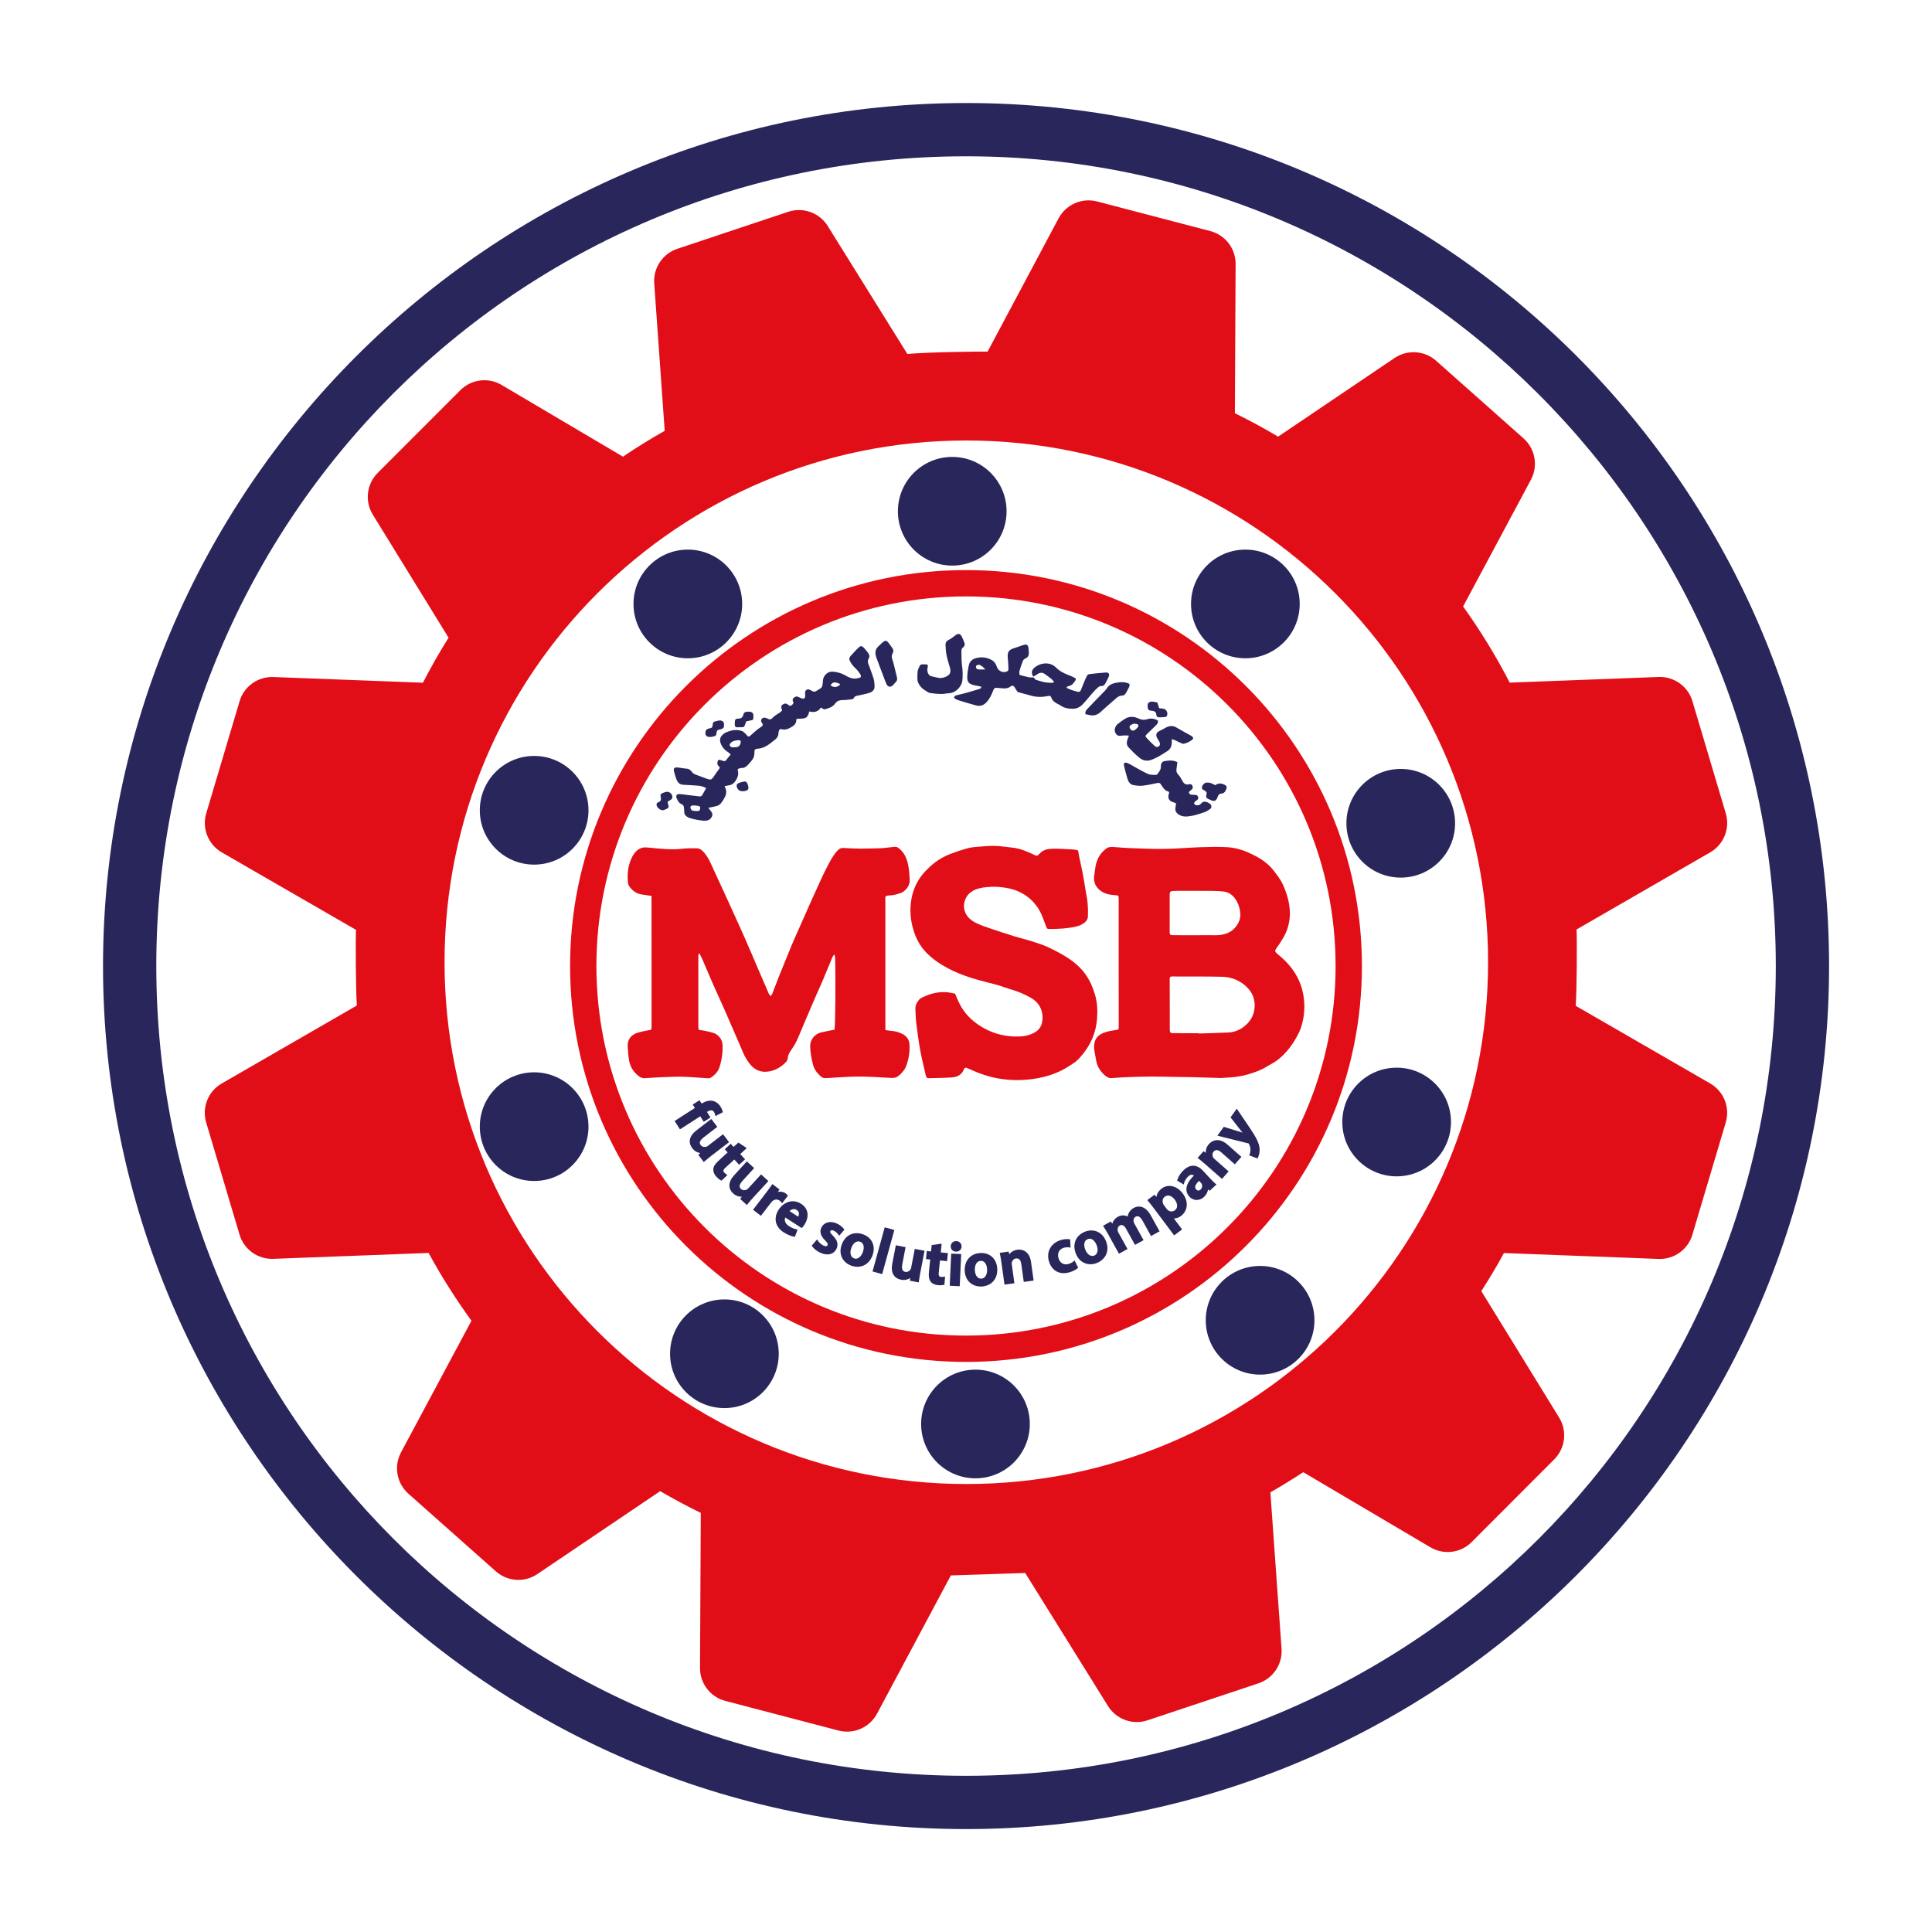 <?xml version="1.0" encoding="utf-8"?>
<!-- Generator: Adobe Illustrator 26.0.1, SVG Export Plug-In . SVG Version: 6.00 Build 0)  -->
<svg version="1.1" id="Layer_1" xmlns="http://www.w3.org/2000/svg" xmlns:xlink="http://www.w3.org/1999/xlink" x="0px" y="0px"
	 viewBox="0 0 400 400" style="enable-background:new 0 0 400 400;" xml:space="preserve">
<style type="text/css">
	.st0{fill:#E20E17;}
	.st1{fill:#29265B;}
	.st2{clip-path:url(#SVGID_00000167366261410203303660000003147111959032561087_);fill:#29265B;}
</style>
<g>
	<g>
		<path class="st0" d="M354.08,224.32l-27.84-16.07c0.21-2.99,0.29-13.56,0.17-15.81l27.67-15.97c2.82-1.62,4.15-4.97,3.22-8.09
			l-6.9-23.2c-0.91-3.07-3.79-5.14-7-5.02l-30.83,1.17c-2.84-5.51-6.07-10.77-9.65-15.77l14.04-26.23c1.53-2.87,0.9-6.41-1.53-8.57
			l-18.1-16.07c-2.4-2.13-5.94-2.36-8.6-0.57l-24.11,16.28c-2.91-1.73-5.9-3.35-8.95-4.85l0.15-30.88c0.02-3.21-2.14-6.02-5.25-6.83
			l-23.42-6.13c-3.15-0.82-6.44,0.62-7.98,3.49L204.47,72.8c-1.46-0.05-12.59,0.1-16.61,0.49L171.38,46.8
			c-1.72-2.76-5.11-3.98-8.19-2.95l-22.96,7.66c-3.04,1.02-5.01,3.96-4.78,7.16l2.17,30.52c-2.95,1.68-5.84,3.45-8.64,5.36
			L103.85,79.7c-2.76-1.63-6.28-1.19-8.54,1.09L78.2,97.91c-2.3,2.3-2.72,5.88-1.01,8.65l15.68,25.47c-1.9,3.02-3.67,6.13-5.31,9.32
			l-30.96-1.18c-3.21-0.12-6.09,1.94-7,5.02l-6.9,23.2c-0.93,3.12,0.41,6.46,3.22,8.09l27.79,16.04c-0.12,2.22-0.04,12.7,0.17,15.66
			l-27.97,16.14c-2.82,1.62-4.15,4.97-3.22,8.09l6.9,23.2c0.91,3.07,3.79,5.14,7,5.02l32.15-1.22c2.65,4.89,5.63,9.56,8.87,14.04
			l-14.58,27.24c-1.54,2.87-0.9,6.41,1.53,8.57l18.1,16.07c2.4,2.13,5.94,2.36,8.59,0.57l25.43-17.17c2.75,1.59,5.54,3.11,8.41,4.5
			l-0.16,32.1c-0.02,3.21,2.14,6.02,5.25,6.83l23.42,6.13c3.14,0.82,6.44-0.62,7.98-3.49l15.28-28.62l15.4-0.51l17.14,27.55
			c1.72,2.76,5.11,3.98,8.19,2.95l22.96-7.66c3.04-1.02,5.01-3.96,4.78-7.16l-2.31-32.37c2.31-1.33,4.58-2.72,6.8-4.18l26.33,15.55
			c2.76,1.63,6.28,1.19,8.54-1.08l17.1-17.13c2.3-2.3,2.72-5.88,1.01-8.65l-16.11-26.18c1.64-2.57,3.23-5.18,4.68-7.88l32.02,1.22
			c3.2,0.12,6.09-1.94,7-5.02l6.9-23.2C358.23,229.29,356.9,225.95,354.08,224.32z M200.07,307.25
			c-59.66,0-108.03-48.36-108.03-108.03c0-59.66,48.37-108.02,108.03-108.02s108.02,48.36,108.02,108.02
			C308.09,258.88,259.73,307.25,200.07,307.25z"/>
		<path class="st0" d="M200,118.03c-45.27,0-81.97,36.7-81.97,81.97s36.7,81.97,81.97,81.97s81.97-36.7,81.97-81.97
			S245.27,118.03,200,118.03z M200,276.52c-42.26,0-76.52-34.26-76.52-76.52s34.26-76.52,76.52-76.52
			c42.26,0,76.52,34.26,76.52,76.52S242.26,276.52,200,276.52z"/>
		<circle class="st1" cx="201.96" cy="294.82" r="11.25"/>
		<circle class="st1" cx="149.98" cy="280.28" r="11.25"/>
		<circle class="st1" cx="110.59" cy="233.26" r="11.25"/>
		<circle class="st1" cx="110.59" cy="167.76" r="11.25"/>
		<circle class="st1" cx="142.41" cy="125.04" r="11.25"/>
		<circle class="st1" cx="197.15" cy="105.85" r="11.25"/>
		<circle class="st1" cx="257.84" cy="125.04" r="11.25"/>
		<circle class="st1" cx="290.01" cy="170.45" r="11.25"/>
		<circle class="st1" cx="289.16" cy="232.3" r="11.25"/>
		<circle class="st1" cx="260.89" cy="273.35" r="11.25"/>
		<g>
			<path class="st0" d="M159.54,206.24c0.15-0.19,0.27-0.29,0.32-0.41c0.5-1.27,0.97-2.55,1.47-3.81c0.81-2.02,1.63-4.04,2.46-6.05
				c0.45-1.09,0.94-2.17,1.42-3.25c0.66-1.49,1.32-2.98,1.98-4.47c0.47-1.06,0.94-2.13,1.43-3.18c0.84-1.84,1.64-3.7,2.57-5.49
				c0.63-1.2,1.23-2.43,2.18-3.45c0.34-0.36,0.68-0.59,1.2-0.57c1.17,0.06,2.34,0.13,3.51,0.14c1.35,0.01,2.69-0.05,4.04-0.08
				c0.29-0.01,0.57-0.02,0.86-0.05c0.74-0.07,1.49-0.15,2.22-0.24c0.33-0.04,0.59,0.06,0.85,0.26c0.89,0.68,1.43,1.56,1.76,2.63
				c0.41,1.35,0.48,2.72,0.53,4.11c0.04,1.13-1,2.24-1.79,2.53c-0.76,0.28-1.54,0.51-2.37,0.53c-0.09,0-0.18,0.01-0.26,0.02
				c-0.57,0.07-0.64,0.14-0.62,0.7c0.01,0.31,0.01,0.62,0.01,0.93c0,8.41,0,16.82,0,25.24c0,0.3,0,0.61,0,0.98
				c0.44,0.06,0.83,0.14,1.21,0.17c0.83,0.06,1.6,0.27,2.34,0.65c0.89,0.46,1.39,1.18,1.44,2.2c0.09,1.65-0.18,3.26-0.83,4.77
				c-0.2,0.46-0.6,0.84-0.92,1.25c-0.12,0.15-0.32,0.24-0.46,0.38c-0.46,0.46-1.02,0.52-1.65,0.49c-2.23-0.12-4.45-0.28-6.68-0.28
				c-2.2,0.01-4.41,0.19-6.61,0.32c-0.46,0.03-0.84-0.01-1.21-0.34c-0.75-0.68-1.35-1.42-1.61-2.42c-0.32-1.2-0.53-2.4-0.59-3.64
				c-0.08-1.6,0.99-2.79,2.34-3.08c0.71-0.16,1.42-0.3,2.13-0.44c0.19-0.04,0.39-0.06,0.56-0.09c0.18-0.58,0.26-10.61,0.13-14.85
				c-0.01-0.21-0.06-0.42-0.08-0.63c-0.05-0.01-0.1-0.03-0.14-0.04c-0.1,0.14-0.24,0.27-0.31,0.43c-0.68,1.62-1.33,3.24-2.02,4.86
				c-0.49,1.15-1.02,2.29-1.52,3.44c-0.8,1.86-1.6,3.72-2.39,5.58c-0.52,1.21-0.99,2.45-1.56,3.63c-0.34,0.71-0.8,1.36-1.23,2.02
				c-0.3,0.45-0.53,0.89-0.56,1.45c-0.01,0.24-0.12,0.53-0.28,0.7c-0.94,1.03-2.11,1.76-3.48,2.02c-1.67,0.33-3.08-0.21-4.13-1.59
				c-0.54-0.7-0.99-1.44-1.34-2.26c-0.54-1.3-1.11-2.59-1.67-3.88c-0.71-1.65-1.42-3.3-2.15-4.95c-0.78-1.77-1.6-3.52-2.38-5.29
				c-0.76-1.73-1.49-3.48-2.24-5.21c-0.18-0.41-0.4-0.81-0.6-1.21c-0.05,0-0.1,0-0.15,0.01c-0.03,0.2-0.09,0.4-0.09,0.6
				c-0.01,4.84-0.01,9.67,0,14.51c0,0.22,0.05,0.43,0.07,0.66c0.47,0.08,0.9,0.14,1.33,0.23c0.54,0.11,1.07,0.23,1.6,0.38
				c1.04,0.28,1.96,1.32,2.01,2.43c0.08,1.65-0.14,3.26-0.67,4.82c-0.3,0.9-0.97,1.51-1.71,2.04c-0.19,0.13-0.5,0.16-0.75,0.14
				c-1.67-0.1-3.35-0.26-5.02-0.31c-1.43-0.04-2.87,0.03-4.3,0.09c-1.21,0.05-2.43,0.12-3.64,0.21c-0.42,0.03-0.77-0.09-1.11-0.33
				c-1.16-0.81-1.88-1.92-2.13-3.29c-0.18-0.99-0.26-2.01-0.31-3.02c-0.07-1.39,0.77-2.41,2.14-2.8c0.86-0.25,1.76-0.39,2.75-0.6
				c0.01-0.17,0.06-0.42,0.06-0.67c0-8.61-0.01-17.22-0.01-25.83c0-0.41,0-0.82,0-1.2c-0.73-0.11-1.38-0.21-2.03-0.3
				c-1.07-0.14-1.86-0.75-2.49-1.56c-0.21-0.26-0.34-0.63-0.37-0.97c-0.16-1.76,0.03-3.5,0.81-5.1c0.43-0.89,1.07-1.71,2.07-2.02
				c0.48-0.15,1.04-0.09,1.56-0.04c2.31,0.22,4.6,0.5,6.93,0.21c0.96-0.12,1.94-0.07,2.91-0.08c0.49,0,0.87,0.26,1.21,0.59
				c0.74,0.72,1.23,1.6,1.66,2.52c1.2,2.59,2.4,5.18,3.58,7.78c1.15,2.52,2.3,5.04,3.42,7.57c0.98,2.21,1.92,4.44,2.87,6.66
				c0.71,1.65,1.42,3.31,2.14,4.96C159.22,205.81,159.36,205.96,159.54,206.24z"/>
			<path class="st0" d="M252.79,223.19c-2.06-0.06-4.16-0.13-6.26-0.18c-1.15-0.03-2.29-0.03-3.44-0.05
				c-1.52-0.02-3.04-0.07-4.57-0.07c-1.61,0.01-3.22,0.05-4.83,0.11c-1.19,0.04-2.38,0.12-3.57,0.21c-0.65,0.05-1.09-0.31-1.51-0.69
				c-0.91-0.84-1.51-1.87-1.69-3.12c-0.1-0.67-0.27-1.33-0.36-2c-0.22-1.64,0.31-2.99,2.04-3.61c0.72-0.26,1.49-0.4,2.25-0.51
				c0.77-0.11,0.77-0.07,0.77-0.81c0-4.37-0.01-8.74-0.01-13.12c0-4.24,0-8.48,0-12.72c0-0.11,0-0.22,0-0.33
				c0-0.95-0.01-0.92-0.94-0.98c-1.36-0.09-2.62-0.46-3.51-1.57c-0.59-0.73-0.76-1.61-0.6-2.54c0.05-0.32,0.09-0.65,0.13-0.98
				c0.14-1.26,0.45-2.46,1.25-3.48c0.28-0.36,0.62-0.67,0.97-0.97c0.59-0.52,1.3-0.45,2.01-0.39c1.01,0.08,2.02,0.17,3.03,0.2
				c2.34,0.08,4.68,0.2,7.02,0.17c2.47-0.03,4.94-0.26,7.41-0.35c1.9-0.06,3.8-0.12,5.69-0.01c1.67,0.1,3.27,0.57,4.8,1.3
				c0.8,0.38,1.59,0.76,2.32,1.26c0.89,0.61,1.72,1.28,2.39,2.14c0.76,0.97,1.52,1.94,2.04,3.06c0.34,0.74,0.63,1.5,0.86,2.28
				c0.39,1.29,0.62,2.63,0.57,3.98c-0.06,1.67-0.5,3.27-1.35,4.72c-0.43,0.74-0.9,1.45-1.4,2.15c-0.4,0.56-0.4,0.69,0.1,1.14
				c0.73,0.64,1.48,1.25,2.13,1.97c1.36,1.49,2.4,3.19,2.98,5.16c0.51,1.76,0.65,3.56,0.46,5.36c-0.15,1.42-0.51,2.83-1.16,4.11
				c-1.07,2.11-2.45,4.02-4.36,5.47c-0.69,0.53-1.5,0.9-2.25,1.37c-1.19,0.74-2.51,1.17-3.83,1.57c-0.9,0.27-1.85,0.43-2.79,0.56
				C254.68,223.09,253.75,223.11,252.79,223.19z M248.12,213.92c0,0.02,0,0.04,0,0.06c2.05-0.07,4.1-0.12,6.15-0.21
				c1.39-0.06,2.6-0.59,3.64-1.52c0.97-0.86,1.61-1.94,1.79-3.22c0.32-2.21-0.54-3.98-2.29-5.3c-1.28-0.96-2.79-1.46-4.37-1.5
				c-3.44-0.08-6.89-0.05-10.33-0.06c-0.45,0-0.52,0.08-0.54,0.56c-0.01,0.46,0.01,0.93,0.01,1.39c0,2.98,0,5.96,0.01,8.94
				c0,0.76,0.1,0.84,0.83,0.84C244.72,213.92,246.42,213.92,248.12,213.92z M247.65,193.63
				C247.65,193.63,247.65,193.63,247.65,193.63c1.35,0,2.69-0.02,4.04,0c0.81,0.01,1.57-0.12,2.33-0.4
				c1.62-0.59,2.88-2.35,2.77-4.02c-0.07-1.13-0.39-2.18-1.03-3.09c-0.58-0.83-1.39-1.42-2.43-1.54c-0.79-0.09-1.58-0.13-2.38-0.13
				c-2.36-0.02-4.73-0.01-7.09-0.01c-0.37,0-0.75,0.01-1.12,0.04c-0.42,0.03-0.53,0.16-0.56,0.58c-0.01,0.15-0.01,0.31-0.01,0.46
				c0,2.45,0,4.9,0,7.35c0,0.69,0.07,0.75,0.77,0.75C244.51,193.64,246.08,193.63,247.65,193.63z"/>
			<path class="st0" d="M197.73,205.72c0.3,0.69,0.58,1.41,0.93,2.09c0.94,1.86,2.33,3.33,4.07,4.47c2.23,1.47,4.68,2.25,7.33,2.32
				c1.44,0.04,2.88-0.09,4.17-0.85c0.81-0.47,1.35-1.15,1.53-2.11c0.17-0.89,0.1-1.76-0.19-2.6c-0.39-1.1-1.16-1.9-2.17-2.47
				c-1.28-0.73-2.63-1.3-4.05-1.71c-0.88-0.25-1.74-0.6-2.62-0.86c-0.71-0.22-1.45-0.37-2.17-0.57c-1.19-0.32-2.39-0.62-3.56-1
				c-1.61-0.52-3.2-1.13-4.7-1.93c-1.62-0.86-3.12-1.87-4.42-3.17c-1.36-1.36-2.24-3.01-2.78-4.84c-0.62-2.08-0.78-4.2-0.4-6.35
				c0.4-2.3,1.42-4.28,3.06-5.95c0.6-0.61,1.23-1.19,1.91-1.7c0.95-0.72,2-1.27,3.11-1.7c1.15-0.44,2.31-0.82,3.49-1.15
				c0.67-0.19,1.38-0.27,2.08-0.32c1.23-0.1,2.47-0.21,3.7-0.18c1.18,0.03,2.36,0.23,3.55,0.35c1.63,0.17,3.09,0.82,4.55,1.51
				c0.56,0.26,0.59,0.24,1.02-0.21c0.56-0.59,1.21-0.94,2.07-1.02c1.66-0.16,3.31,0.05,4.96,0.11c0.32,0.01,0.64,0.11,0.99,0.18
				c0.13,0.66,0.24,1.28,0.37,1.9c0.22,1.05,0.46,2.1,0.66,3.16c0.2,1.06,0.36,2.13,0.54,3.2c0.15,0.89,0.34,1.78,0.42,2.67
				c0.08,0.92,0.1,1.85,0.06,2.78c-0.04,0.84-0.69,1.3-1.35,1.67c-0.38,0.21-0.82,0.33-1.25,0.43c-1.71,0.38-3.45,0.45-5.19,0.47
				c-0.65,0.01-0.68-0.03-0.9-0.62c-0.39-1-0.71-2.04-1.21-2.98c-1.02-1.92-2.54-3.32-4.56-4.21c-1.15-0.51-2.34-0.72-3.57-0.86
				c-1.26-0.14-2.51-0.08-3.76,0.1c-0.95,0.14-1.83,0.46-2.59,1.06c-1.04,0.81-1.53,2.42-1.16,3.68c0.39,1.35,1.39,2.11,2.57,2.67
				c0.83,0.39,1.71,0.69,2.58,0.99c1.62,0.55,3.25,1.09,4.89,1.6c1.38,0.43,2.8,0.75,4.17,1.2c1.22,0.4,2.45,0.79,3.61,1.38
				c1.14,0.57,2.28,1.15,3.35,1.84c1.53,0.99,2.9,2.13,3.95,3.64c0.87,1.26,1.46,2.65,1.89,4.11c0.48,1.63,0.55,3.3,0.42,4.98
				c-0.15,1.95-0.7,3.79-1.69,5.5c-0.62,1.08-1.37,2.05-2.23,2.93c-0.54,0.56-1.24,0.97-1.91,1.4c-1.92,1.24-4.05,2.03-6.28,2.45
				c-2.51,0.48-5.04,0.55-7.58,0.2c-2.11-0.29-4.12-0.91-6.06-1.77c-0.4-0.18-0.8-0.34-1.2-0.52c-0.29-0.13-0.5-0.03-0.59,0.23
				c-0.43,1.16-1.37,1.65-2.5,1.73c-1.61,0.11-3.22,0.11-4.83,0.16c-0.33,0.01-0.49-0.16-0.57-0.51c-0.37-1.7-0.82-3.38-1.13-5.08
				c-0.35-1.9-0.61-3.82-0.85-5.74c-0.12-0.98-0.14-1.98-0.19-2.97c-0.04-0.8,0.33-1.45,0.83-2.02c0.16-0.19,0.42-0.3,0.65-0.42
				c1.55-0.76,3.17-1.18,4.9-1.07C196.5,205.45,197.1,205.61,197.73,205.72z"/>
			<path class="st1" d="M146.2,163.16c-0.66-0.36-1.26-0.47-1.88-0.51c-0.95-0.07-1.89-0.13-2.84-0.17
				c-0.75-0.03-1.17-0.47-1.42-1.1c-0.21-0.55-0.38-1.13-0.52-1.7c-0.14-0.56,0.04-0.8,0.62-0.79c0.41,0.01,0.82,0.11,1.23,0.17
				c0.22,0.03,0.44,0.06,0.66,0.07c0.52,0.02,0.9,0.24,1.2,0.69c0.14,0.22,0.4,0.4,0.65,0.5c0.85,0.34,1.73,0.65,2.59,0.96
				c0.63,0.22,0.84,0.14,1.22-0.41c0.38-0.56,0.76-1.12,1.17-1.66c0.18-0.23,0.18-0.38-0.04-0.55c-0.1-0.08-0.19-0.18-0.25-0.3
				c-0.12-0.21-0.06-0.8,0.09-0.94c0.22-0.21,0.45-0.07,0.68,0.01c0.79,0.26,0.78,0.25,1.29-0.45c0.18-0.25,0.39-0.47,0.64-0.76
				c-0.18-0.17-0.33-0.36-0.52-0.47c-0.75-0.47-1.3-1.08-1.59-1.94c-0.22-0.64-0.09-1.18,0.37-1.63c0.22-0.21,0.47-0.41,0.75-0.53
				c1.07-0.48,2.18-0.7,3.33-0.29c0.22,0.08,0.4,0.26,0.58,0.42c0.18,0.16,0.34,0.34,0.49,0.53c0.2,0.24,0.38,0.25,0.61,0.04
				c0.44-0.4,0.88-0.8,1.34-1.18c0.27-0.22,0.55-0.43,0.84-0.61c0.45-0.27,0.56-0.5,0.27-0.88c-0.2-0.27-0.26-0.52-0.09-0.79
				c0.17-0.27,0.47-0.34,0.76-0.29c0.21,0.04,0.42,0.14,0.61,0.24c0.3,0.16,0.58,0.12,0.79-0.1c0.45-0.47,0.96-0.83,1.52-1.14
				c0.22-0.12,0.39-0.34,0.59-0.53c-0.06-0.16-0.11-0.28-0.15-0.4c-0.1-0.33-0.06-0.6,0.26-0.8c0.39-0.25,0.61-0.28,0.97-0.06
				c0.07,0.05,0.15,0.09,0.22,0.15c0.21,0.18,0.42,0.23,0.66,0.05c0.24-0.18,0.47-0.42,0.31-0.72c-0.19-0.37-0.12-0.61,0.18-0.86
				c0.31-0.25,0.61-0.31,0.97-0.11c0.19,0.11,0.4,0.18,0.6,0.26c0.45,0.18,0.73,0,0.76-0.49c0.01-0.2-0.04-0.39-0.05-0.59
				c-0.02-0.63,0.5-0.95,1.07-0.66c0.16,0.08,0.31,0.16,0.46,0.25c0.25,0.14,0.5,0.16,0.75,0c0.35-0.22,0.73-0.41,1.05-0.67
				c0.15-0.12,0.24-0.36,0.28-0.56c0.07-0.32,0.08-0.66,0.1-0.99c0.07-0.93,0.9-1.82,1.85-1.81c0.6,0,1.22,0.14,1.8,0.33
				c0.51,0.16,0.99,0.45,1.47,0.71c0.87,0.46,1.75,0.54,2.72,0.11c-0.02-0.19,0.03-0.42-0.07-0.56c-0.31-0.45-0.62-0.91-1.02-1.27
				c-0.52-0.47-0.91-1-1.21-1.62c-0.17-0.35-0.06-0.65,0.17-0.92c0.4-0.46,0.82-0.91,1.24-1.36c0.1-0.11,0.23-0.2,0.34-0.31
				c0.44-0.48,0.71-0.52,1.16-0.07c0.35,0.36,0.67,0.76,0.96,1.17c0.24,0.35,0.29,0.73,0.04,1.12c-0.21,0.32-0.18,0.67-0.06,1.02
				c0.37,1.03,0.78,2.05,1.1,3.1c0.15,0.5,0.18,1.04,0.2,1.57c0.03,0.79-0.5,1.2-1.17,1.4c-0.69,0.21-1.41,0.33-2.11,0.5
				c-0.4,0.09-0.85,0.08-1.03,0.59c-0.04,0.1-0.24,0.18-0.38,0.2c-0.61,0.07-1.23,0.17-1.84,0.17c-0.71,0-1.23,0.15-1.69,0.79
				c-0.48,0.68-1.33,0.91-2.11,1.13c-0.2,0.06-0.48-0.22-0.79-0.37c-0.54,0.85-1.38,1.09-2.39,0.81c-0.16,0.63-0.37,1.22-0.96,1.39
				c-0.51,0.14-1.08,0.09-1.65,0.13c-0.02,0.06-0.09,0.14-0.08,0.22c0.02,0.81-0.53,1.22-1.14,1.56c-0.56,0.32-1.13,0.57-1.82,0.39
				c-0.45-0.11-0.58,0.03-0.69,0.49c-0.02,0.09-0.05,0.17-0.05,0.26c0.02,0.72-0.38,1.18-0.93,1.57c-0.3,0.22-0.58,0.47-0.88,0.69
				c-0.72,0.52-1.48,0.93-2.39,1c-0.68,0.05-0.79,0.17-0.78,0.87c0.02,0.73-0.27,1.32-0.76,1.83c-0.17,0.17-0.31,0.37-0.47,0.55
				c-0.4,0.43-0.82,0.79-1.47,0.76c-0.24-0.01-0.49,0.13-0.71,0.19c-0.02,0.14-0.05,0.21-0.04,0.27c0.24,0.81,0.01,1.5-0.44,2.18
				c-0.37,0.56-0.83,0.88-1.49,0.96c-0.25,0.03-0.49,0.11-0.81,0.18c0.66,1.06,0.31,1.93-0.23,2.78c-0.34,0.54-0.66,1.1-1.34,1.29
				c-0.36,0.1-0.72,0.17-1.08,0.25c-0.2,0.05-0.41,0.08-0.7,0.14c0.17,0.22,0.28,0.36,0.38,0.49c0.3,0.36,0.6,0.74,0.39,1.25
				c-0.23,0.56-0.69,0.88-1.27,0.92c-0.52,0.04-1.05-0.05-1.57-0.13c-0.48-0.07-0.95-0.19-1.42-0.31c-0.26-0.06-0.51-0.15-0.74-0.27
				c-0.42-0.23-0.74-0.54-0.75-1.07c0-0.31-0.05-0.62-0.07-0.92c-0.02-0.34-0.16-0.6-0.49-0.72c-0.58-0.22-0.79-0.75-1.02-1.24
				c-0.24-0.5,0.03-0.88,0.61-0.85c0.59,0.03,1.18,0.14,1.77,0.21c0.77,0.09,1.54,0.17,2.3,0.27c0.28,0.04,0.49-0.05,0.62-0.27
				C145.66,164.16,145.9,163.69,146.2,163.16z M152.04,154.72c0.76,0.04,1.18-0.26,1.31-0.96c0.06-0.31-0.05-0.52-0.34-0.51
				c-0.64,0.03-1.29,0.09-1.76,0.6c-0.12,0.12-0.21,0.37-0.17,0.51c0.05,0.15,0.26,0.28,0.43,0.35
				C151.67,154.77,151.87,154.72,152.04,154.72z M143.63,166.75c-0.57-0.02-0.81,0.22-0.63,0.68c0.06,0.16,0.24,0.37,0.39,0.4
				c0.38,0.08,0.78,0.11,1.17,0.08c0.37-0.03,0.38-0.38,0.41-0.66c0.03-0.3-0.22-0.36-0.43-0.4
				C144.25,166.79,143.94,166.78,143.63,166.75z M171.96,141.87c0.6,0.57,1.61,0.43,2.01-0.23
				C172.87,141.11,172.42,141.15,171.96,141.87z"/>
			<path class="st1" d="M220.85,142.42c0.31,0.14,0.61,0.3,0.92,0.41c0.45,0.15,0.92,0.28,1.38,0.4c0.3,0.07,0.52-0.04,0.63-0.34
				c0.22-0.55,0.43-1.1,0.66-1.65c0.2-0.46,0.39-0.93,0.63-1.37c0.08-0.15,0.3-0.28,0.47-0.3c1.12-0.13,2.23-0.25,3.35-0.33
				c0.67-0.05,0.9,0.29,0.64,0.91c-0.18,0.43-0.41,0.83-0.62,1.24c-0.2,0.4-0.44,0.69-0.96,0.65c-0.19-0.02-0.42,0.11-0.58,0.25
				c-0.39,0.34-0.77,0.71-1.11,1.1c-0.69,0.79-1.33,1.62-2.05,2.38c-0.55,0.59-1.21,0.96-2.08,0.97c-0.98,0.01-1.86-0.16-2.66-0.74
				c-0.16-0.11-0.34-0.19-0.52-0.28c-0.59-0.29-1.08-0.68-1.3-1.32c-0.11-0.31-0.28-0.38-0.6-0.31c-1.18,0.25-2.36,0.28-3.53-0.05
				c-0.97-0.27-1.95-0.53-2.84-0.77c-0.25-0.4-0.45-0.74-0.67-1.06c-0.18-0.25-0.46-0.33-0.7-0.14c-0.8,0.67-1.71,0.42-2.6,0.37
				c-0.07,0-0.13-0.03-0.2-0.03c-0.54-0.04-0.7,0.06-0.89,0.57c-0.32,0.85-0.7,1.65-1.31,2.34c-0.62,0.7-1.35,0.98-2.25,0.73
				c-1.12-0.31-2.23-0.64-3.34-0.98c-0.29-0.09-0.58-0.19-0.85-0.33c-0.14-0.07-0.25-0.22-0.37-0.33c0.13-0.34,0.36-0.43,0.63-0.49
				c1.52-0.34,3.02-0.76,4.5-1.23c0.25-0.08,0.52-0.15,0.53-0.53c-0.54-0.11-1.07-0.2-1.59-0.32c-0.99-0.24-1.32-0.74-1.31-1.56
				c0.01-0.85,0.15-1.71,0.33-2.55c0.17-0.79,0.71-1.26,1.51-1.48c1.1-0.29,2.13-0.16,3.13,0.35c0.6,0.31,0.96,0.83,1.16,1.46
				c0.28,0.86,1.23,1.32,2.06,0.97c0.26-0.11,0.36-0.31,0.34-0.58c-0.03-0.64-0.04-1.28-0.11-1.92c-0.16-1.53,0.02-1.98,1.54-2.42
				c0.55-0.16,1.07-0.39,1.62-0.56c0.74-0.24,1.01-0.06,1.11,0.72c0.03,0.2,0.01,0.4,0.04,0.59c0.08,0.67-0.04,1.22-0.76,1.5
				c-0.2,0.08-0.39,0.3-0.47,0.51c-0.26,0.65-0.48,1.32-0.68,2c-0.07,0.24-0.01,0.52-0.01,0.85c0.28,0.08,0.57,0.17,0.87,0.24
				c0.34,0.09,0.68,0.18,1.02,0.25c0.19,0.04,0.39,0.06,0.59,0.05c0.3-0.02,0.58-0.06,0.7,0.32c0.02,0.07,0.11,0.13,0.19,0.15
				c0.55,0.17,1.09,0.36,1.65,0.48c0.49,0.1,1,0.14,1.51,0.17c0.18,0.01,0.36-0.07,0.67-0.14c-0.25-0.29-0.39-0.51-0.58-0.67
				c-0.46-0.37-0.94-0.72-1.43-1.06c-0.46-0.32-1-0.28-1.46,0.06c-0.23,0.16-0.47,0.31-0.72,0.45c-0.05,0.03-0.13,0.01-0.19,0.02
				c-0.39-0.69-0.34-1.19,0.18-1.71c0.99-0.97,3.14-1.55,4.58-0.11c0.72,0.73,1.66,1.2,2.63,1.57c0.41,0.16,0.82,0.32,1.2,0.53
				c0.31,0.17,0.33,0.36,0.12,0.65c-0.19,0.27-0.39,0.54-0.63,0.75c-0.19,0.16-0.45,0.24-0.69,0.34c-0.13,0.05-0.27,0.08-0.41,0.12
				C220.87,142.28,220.86,142.35,220.85,142.42z M203.99,138.6c-0.37-0.45-0.71-0.72-1.11-0.92c-0.11-0.06-0.26-0.05-0.38-0.03
				c-0.27,0.03-0.48,0.21-0.44,0.47c0.02,0.18,0.22,0.45,0.36,0.46C202.9,138.64,203.39,138.6,203.99,138.6z"/>
			<path class="st1" d="M243.76,157.8c-0.07,0.53-0.12,1.01-0.19,1.49c-0.06,0.42,0.07,0.74,0.36,1.07c0.35,0.39,0.63,0.84,0.87,1.3
				c0.3,0.58,0.67,0.88,1.36,0.72c0.45-0.1,0.65,0.07,0.76,0.44c0.08,0.29-0.01,0.51-0.25,0.69c-0.16,0.12-0.3,0.25-0.45,0.39
				c-0.04,0.04-0.05,0.12-0.07,0.18c0.08,0.3,0.28,0.44,0.57,0.46c0.18,0.01,0.35,0.02,0.53,0.02c0.5,0.01,0.7,0.11,0.8,0.43
				c0.11,0.34,0.02,0.51-0.4,0.8c-0.09,0.06-0.2,0.11-0.26,0.19c-0.08,0.11-0.2,0.28-0.16,0.38c0.05,0.14,0.21,0.3,0.35,0.33
				c0.37,0.08,0.75,0.05,1.03-0.26c0.22-0.25,0.44-0.47,0.83-0.45c0.45,0.02,0.81,0.23,1.13,0.5c0.32,0.26,0.32,0.77-0.04,1.03
				c-0.37,0.27-0.78,0.51-1.21,0.66c-0.83,0.29-1.67,0.57-2.52,0.73c-0.94,0.17-1.92,0.32-2.81-0.29c-0.46-0.32-0.71-0.71-0.64-1.28
				c0.04-0.3,0.08-0.61,0.14-0.99c-0.17-0.08-0.38-0.2-0.6-0.26c-0.82-0.24-1.13-0.75-0.94-1.59c0.01-0.06,0.04-0.13,0.07-0.19
				c0.09-0.23,0.02-0.4-0.22-0.46c-0.56-0.14-0.85-0.58-1.16-1c-0.09-0.12-0.16-0.26-0.25-0.39c-0.27-0.38-0.38-0.41-0.84-0.32
				c-0.99,0.2-1.97,0.43-2.97,0.54c-0.62,0.07-1.28-0.01-1.9-0.12c-0.7-0.13-1.06-0.68-1.25-1.32c-0.26-0.86-0.49-1.74-0.7-2.61
				c-0.15-0.64,0.09-0.87,0.69-0.64c0.53,0.2,1,0.53,1.5,0.8c0.92,0.5,1.83,1.05,2.79,1.47c0.46,0.2,1.04,0.16,1.56,0.19
				c0.11,0.01,0.28-0.07,0.35-0.16c0.34-0.48,0.76-0.92,0.72-1.59c-0.01-0.19,0.03-0.4,0.11-0.58c0.11-0.26,0.27-0.47,0.61-0.52
				C241.95,157.45,242.83,157.31,243.76,157.8z"/>
			<path class="st1" d="M233.75,152.31c-0.3-0.02-0.48-0.06-0.67-0.05c-0.35,0.01-0.71,0.01-1.05,0.07
				c-1.01,0.17-1.43-0.95-1.16-1.65c0.1-0.26,0.25-0.54,0.46-0.71c0.49-0.4,1-0.78,1.54-1.12c0.9-0.57,1.86-0.55,2.79-0.11
				c0.63,0.29,1.19,0.38,1.89,0.16c0.71-0.23,1.48-0.14,2.17,0.28c0.09,0.43-0.1,0.72-0.39,0.99c-0.62,0.59-1.23,1.18-1.84,1.79
				c-0.38,0.37-0.41,0.47-0.08,0.83c0.51,0.57,1.06,1.11,1.63,1.63c0.34,0.31,0.64,0.3,0.9,0.09c0.26-0.21,0.29-0.58,0.08-0.97
				c-0.15-0.27-0.34-0.52-0.47-0.79c-0.33-0.65-0.12-1.13,0.55-1.43c0.42-0.19,0.82-0.42,1.22-0.65c0.77-0.43,1.51-0.5,2.3-0.02
				c0.94,0.57,1.91,1.07,2.87,1.61c0.15,0.08,0.31,0.18,0.42,0.31c0.16,0.19,0.18,0.4-0.05,0.57c-0.53,0.4-1.11,0.7-1.77,0.85
				c-0.15,0.03-0.35-0.04-0.5-0.11c-0.48-0.21-0.95-0.46-1.43-0.68c-0.15-0.07-0.31-0.1-0.53-0.17c-0.01,0.3-0.03,0.52-0.03,0.74
				c-0.02,0.75-0.29,1.36-0.96,1.77c-0.58,0.35-1.13,0.74-1.73,1.07c-0.5,0.27-1.02,0.51-1.54,0.71c-0.87,0.33-1.73,0.15-2.42-0.4
				c-0.82-0.65-1.56-1.41-2.28-2.17c-0.47-0.5-0.44-1.13-0.21-1.74C233.51,152.79,233.61,152.62,233.75,152.31z M234.92,149.86
				c-0.01-0.03-0.02-0.05-0.03-0.08c-0.27,0.12-0.57,0.19-0.81,0.36c-0.28,0.19-0.28,0.55-0.06,0.81c0.33,0.39,0.63,0.43,1.03,0.12
				c0.17-0.13,0.34-0.28,0.48-0.45c0.3-0.35,0.17-0.68-0.27-0.74C235.14,149.86,235.03,149.86,234.92,149.86z"/>
			<path class="st1" d="M194.57,140.39c0.63-0.04,1.18-0.15,1.7-0.53c0.32-0.23,0.49-0.5,0.5-0.87c0.01-0.22-0.01-0.44-0.07-0.65
				c-0.23-0.87-0.53-1.72-0.71-2.6c-0.15-0.73-0.21-1.48-0.23-2.22c-0.02-0.52,0.27-0.89,0.78-1.11c0.35-0.15,0.66-0.43,0.98-0.65
				c0.13-0.09,0.23-0.21,0.36-0.29c0.63-0.37,0.91-0.3,1.26,0.36c0.2,0.39,0.36,0.8,0.52,1.2c0.15,0.39,0.08,0.74-0.26,1
				c-0.27,0.21-0.36,0.47-0.35,0.81c0.03,1.03-0.01,2.06,0.14,3.1c0.14,0.93,0.15,1.9,0.07,2.84c-0.12,1.4-1.4,2.69-2.83,2.75
				c-0.53,0.02-1.05,0.16-1.58,0.15c-0.77-0.02-1.54-0.08-2.3-0.2c-0.31-0.05-0.58-0.29-0.87-0.45c-0.73-0.41-1.29-0.99-1.61-1.76
				c-0.08-0.2-0.13-0.42-0.13-0.64c-0.01-0.49-0.01-0.97,0.02-1.46c0.02-0.26,0.09-0.52,0.2-0.75c0.4-0.93,0.37-0.91,1.51-0.87
				c0.41,0.02,0.49,0.14,0.4,0.56c-0.1,0.48-0.14,0.94,0.13,1.4c0.15,0.25,0.32,0.43,0.58,0.49
				C193.37,140.15,193.97,140.27,194.57,140.39z"/>
			<path class="st1" d="M224.73,147.86c-0.12-0.53,0.17-0.85,0.45-1.15c1.1-1.16,2.22-2.29,3.33-3.44c0.23-0.24,0.47-0.47,0.64-0.74
				c0.41-0.68,1.07-1,1.78-1.14c0.93-0.18,1.88-0.28,2.79,0.14c0.04,0.02,0.07,0.06,0.15,0.13c-0.02,0.15,0,0.36-0.08,0.53
				c-0.22,0.48-0.47,0.94-0.74,1.39c-0.16,0.28-0.43,0.44-0.77,0.44c-0.44,0-0.8,0.21-1.13,0.49c-1.08,0.95-2.19,1.88-3.24,2.87
				c-0.67,0.63-1.41,0.86-2.3,0.68C225.32,148,225.02,147.93,224.73,147.86z"/>
			<path class="st1" d="M184.97,134.77c-0.07,0.2-0.1,0.43-0.21,0.62c-0.22,0.41-0.15,0.77,0,1.19c0.24,0.68,0.39,1.39,0.56,2.09
				c0.13,0.53,0.25,1.06,0.39,1.59c0.1,0.4,0.02,0.73-0.3,1.01c-0.18,0.15-0.31,0.37-0.47,0.54c-0.52,0.54-1.1,0.48-1.42-0.2
				c-0.27-0.59-0.47-1.22-0.71-1.84c-0.46-1.23-0.95-2.45-1.39-3.69c-0.28-0.81-0.28-1.6,0.42-2.24c0.37-0.34,0.71-0.72,1.11-1.01
				c0.33-0.24,0.63-0.2,0.88,0.1c0.37,0.44,0.69,0.91,1,1.38C184.92,134.44,184.93,134.61,184.97,134.77z"/>
			<path class="st1" d="M251.62,162.57c0.58-0.47,1.22-0.42,1.85-0.13c0.49,0.23,0.59,0.46,0.41,0.96
				c-0.16,0.45-0.44,0.85-0.96,0.89c-0.46,0.03-0.67,0.26-0.8,0.65c-0.02,0.06-0.04,0.13-0.07,0.19c-0.29,0.72-0.69,0.86-1.41,0.5
				c-0.1-0.05-0.2-0.09-0.3-0.13c-0.62-0.29-0.71-0.41-0.54-1.07c0.08-0.32,0-0.5-0.27-0.65c-0.06-0.03-0.1-0.08-0.16-0.12
				c-0.27-0.17-0.63-0.26-0.51-0.72c0.14-0.53,0.51-0.88,0.99-0.92c0.57-0.04,1.08,0.16,1.56,0.45
				C251.49,162.49,251.54,162.52,251.62,162.57z"/>
			<path class="st1" d="M137.27,167.76c-0.72-0.01-1.41-0.73-1.34-1.27c0.02-0.14,0.18-0.33,0.31-0.37c0.6-0.19,0.68-0.58,0.55-1.13
				c-0.11-0.47,0-0.63,0.44-0.82c0.26-0.11,0.54-0.19,0.82-0.23c0.59-0.07,1.16,0.48,1.16,1.08c0,0.36-0.27,0.54-0.54,0.69
				c-0.59,0.33-0.49,0.32-0.32,0.86c0.16,0.53,0.08,0.74-0.44,0.96C137.66,167.63,137.4,167.71,137.27,167.76z"/>
			<path class="st1" d="M239.63,145.46c0.13,0.41,0.24,0.77,0.36,1.17c0.3,0.03,0.6,0.05,0.89,0.1c0.64,0.12,1.02,0.93,0.69,1.49
				c-0.05,0.09-0.15,0.21-0.23,0.22c-0.5,0.04-1,0.09-1.5,0.06c-0.25-0.01-0.41-0.24-0.43-0.52c-0.04-0.56-0.37-0.77-0.91-0.82
				c-0.68-0.07-0.78-0.17-0.86-0.62c-0.18-0.97,0.19-1.37,1.18-1.26C239.11,145.31,239.38,145.4,239.63,145.46z"/>
			<path class="st1" d="M147.13,152.58c-0.85,0.03-1.18-0.31-1.06-1.08c0.06-0.38,0.25-0.56,0.7-0.67c0.7-0.16,0.7-0.16,0.8-0.87
				c0.06-0.46,0.13-0.53,0.61-0.63c0.42-0.08,0.81-0.29,1.28-0.08c0.4,0.17,0.44,0.48,0.44,0.8c0,0.32,0.01,0.68-0.39,0.83
				c-0.2,0.08-0.41,0.15-0.63,0.19c-0.3,0.05-0.46,0.21-0.51,0.51c-0.04,0.25-0.04,0.59-0.2,0.71c-0.24,0.18-0.61,0.2-0.92,0.29
				C147.22,152.58,147.18,152.58,147.13,152.58z"/>
			<path class="st1" d="M154.49,149.37c-0.07,0.19-0.14,0.36-0.19,0.52c-0.2,0.63-0.23,0.66-0.85,0.68
				c-0.26,0.01-0.53-0.01-0.79,0.01c-0.33,0.02-0.51-0.15-0.53-0.45c-0.02-0.3,0-0.61,0.04-0.91c0.03-0.27,0.2-0.43,0.49-0.42
				c0.09,0,0.18-0.01,0.26-0.01c0.49-0.03,0.84-0.25,0.96-0.75c0.07-0.32,0.22-0.6,0.57-0.65c0.48-0.07,1-0.13,1.38,0.24
				c0.15,0.15,0.17,0.48,0.16,0.73c-0.01,0.69-0.06,0.72-0.74,0.83C154.99,149.24,154.74,149.32,154.49,149.37z"/>
			<path class="st1" d="M153.62,163.81c-0.61,0-1.14-0.58-1.1-1.19c0.02-0.29,0.22-0.42,0.44-0.51c0.3-0.12,0.62-0.21,0.94-0.27
				c0.5-0.11,0.71,0.02,0.89,0.52c0.38,1.04,0.15,1.38-0.98,1.46C153.75,163.81,153.68,163.81,153.62,163.81z"/>
		</g>
		<g>
			<path class="st1" d="M145.7,232.26l1.4-0.9l-0.73-1.14l0.06-0.04c0.3-0.2,0.59-0.3,0.82-0.3c0,0,0,0,0,0
				c0.24,0,0.43,0.11,0.57,0.34c0.11,0.18,0.19,0.35,0.23,0.53l0.07,0.32l1.54-0.8l-0.05-0.19c-0.08-0.32-0.23-0.66-0.45-1
				c-0.37-0.58-0.92-0.99-1.52-1.14c-0.71-0.17-1.55,0.02-2.36,0.54l-0.01,0.01l-0.45-0.7l-1.4,0.9l0.45,0.7l-4.2,2.7l1.11,1.73
				l4.2-2.7L145.7,232.26z"/>
			<path class="st1" d="M149.7,234.83l-3.15,2.42c-0.1,0.08-0.22,0.14-0.35,0.18c-0.34,0.09-0.82,0.05-1.12-0.34
				c-0.15-0.2-0.55-0.71,0.58-1.59l2.85-2.2l-1.25-1.63l-3.07,2.36c-0.79,0.61-1.25,1.27-1.36,1.96c-0.09,0.59,0.08,1.19,0.5,1.74
				c0.53,0.69,1.16,0.93,1.66,0.99l-0.42,0.38l1.14,1.48l0.2-0.17c0.4-0.34,0.85-0.72,1.42-1.16l3.62-2.78L149.7,234.83z"/>
			<path class="st1" d="M149.93,242.74c-0.19-0.21-0.32-0.45,0.28-1l1.82-1.67l1,1.09l1.23-1.13l-1-1.09l1.34-1.24l-1.73-1.15
				l-0.99,0.91l-0.6-0.65l-1.23,1.13l0.6,0.65l-1.95,1.79c-0.65,0.6-0.98,1.14-1.02,1.68c-0.04,0.51,0.18,1.06,0.6,1.52
				c0.34,0.37,0.68,0.65,0.95,0.78l0.16,0.08l1.22-1.17l-0.27-0.17C150.2,243,150.06,242.88,149.93,242.74z"/>
			<path class="st1" d="M159.09,244.53l-1.52-1.39l-2.68,2.93c-0.09,0.09-0.19,0.18-0.31,0.24c-0.32,0.15-0.8,0.19-1.17-0.14
				c-0.23-0.21-0.31-0.43-0.27-0.71c0.05-0.28,0.24-0.6,0.57-0.96l2.43-2.66l-1.52-1.39l-2.61,2.86c-0.67,0.74-1.01,1.46-1,2.16
				c0.01,0.6,0.28,1.16,0.79,1.62c0.64,0.58,1.31,0.7,1.8,0.69l-0.35,0.45l1.37,1.25l0.17-0.2c0.34-0.41,0.72-0.86,1.2-1.39
				L159.09,244.53z"/>
			<path class="st1" d="M161.44,248.6c0.13,0.1,0.21,0.19,0.3,0.28l0.2,0.23l1.2-1.57l-0.14-0.15c-0.1-0.11-0.17-0.18-0.3-0.29
				c-0.4-0.31-1.01-0.47-1.66-0.32l0.35-0.51l-1.48-1.13l-0.15,0.22c-0.29,0.43-0.62,0.89-1.16,1.59l-2.69,3.52l1.63,1.25l2.09-2.73
				c0.1-0.13,0.21-0.24,0.3-0.32C160.41,248.27,160.97,248.24,161.44,248.6z"/>
			<path class="st1" d="M165.87,249.24c-0.84-0.54-1.76-0.67-2.65-0.39c-0.79,0.26-1.51,0.83-2.02,1.62
				c-0.54,0.84-0.73,1.72-0.55,2.55c0.18,0.83,0.74,1.57,1.61,2.13c0.88,0.56,1.63,0.79,2.1,0.88l0.21,0.04l0.57-1.5l-0.29-0.06
				c-0.5-0.11-0.96-0.31-1.5-0.65c-0.29-0.19-1.16-0.84-0.77-1.79l3.41,2.19l0.14-0.15c0.08-0.08,0.24-0.27,0.43-0.56
				c0.45-0.69,0.67-1.45,0.64-2.15C167.15,250.51,166.69,249.77,165.87,249.24z M163.46,250.74c0.35-0.32,0.92-0.6,1.49-0.23
				c0.24,0.16,0.39,0.36,0.44,0.6c0.06,0.27-0.02,0.56-0.13,0.8L163.46,250.74z"/>
			<path class="st1" d="M174.71,254.44c-0.31-0.42-0.84-0.84-1.41-1.11c-1.37-0.65-2.71-0.29-3.26,0.87
				c-0.23,0.46-0.43,1.42,0.81,2.64c0.59,0.58,0.57,0.76,0.48,0.96c-0.12,0.26-0.41,0.28-0.85,0.08c-0.44-0.21-0.93-0.67-1.14-0.99
				l-0.18-0.28l-1.1,1.29l0.11,0.16c0.35,0.49,0.94,0.96,1.6,1.27c0.54,0.26,1.06,0.38,1.53,0.38c0.84,0,1.52-0.4,1.89-1.17
				c0.42-0.91,0.19-1.76-0.73-2.69c-0.64-0.63-0.63-0.79-0.55-0.95c0.05-0.1,0.12-0.16,0.23-0.19c0.13-0.03,0.3,0,0.49,0.09
				c0.52,0.25,0.84,0.67,0.93,0.79l0.18,0.26l1.09-1.26L174.71,254.44z"/>
			<path class="st1" d="M180.63,257.28c-0.35-0.79-1.02-1.39-1.93-1.72c-0.93-0.34-1.85-0.32-2.64,0.04
				c-0.81,0.38-1.43,1.1-1.79,2.08c-0.35,0.95-0.33,1.88,0.05,2.68c0.36,0.76,1.04,1.36,1.92,1.68c0.42,0.15,0.85,0.23,1.27,0.23
				c0.42,0,0.84-0.08,1.22-0.23c0.88-0.36,1.54-1.1,1.92-2.14C180.98,258.98,180.98,258.07,180.63,257.28z M178.65,259.22
				c-0.37,1.03-1.12,1.57-1.82,1.32c-0.35-0.13-0.59-0.4-0.69-0.78c-0.11-0.39-0.07-0.88,0.12-1.39c0.29-0.8,0.95-1.61,1.84-1.28
				C179.03,257.43,178.88,258.59,178.65,259.22z"/>
			
				<rect x="178.2" y="258.05" transform="matrix(0.266 -0.964 0.964 0.266 -115.513 366.385)" class="st1" width="9.48" height="2.07"/>
			<path class="st1" d="M188.64,262.48c-0.02,0.13-0.07,0.25-0.14,0.36c-0.2,0.3-0.58,0.58-1.07,0.49c-0.31-0.06-0.5-0.21-0.6-0.46
				c-0.1-0.26-0.11-0.64-0.02-1.12l0.68-3.54l-2.02-0.39l-0.73,3.8c-0.19,0.98-0.1,1.78,0.28,2.36c0.32,0.51,0.85,0.84,1.52,0.97
				c0.85,0.17,1.48-0.08,1.9-0.35l-0.06,0.56l1.83,0.35l0.04-0.26c0.07-0.49,0.16-1.09,0.3-1.81l0.87-4.48l-2.02-0.39L188.64,262.48
				z"/>
			<path class="st1" d="M194.96,257.49l-2.06,0.28l-0.14,1.33l-0.88-0.09l-0.17,1.66l0.88,0.09l-0.27,2.63
				c-0.09,0.88,0.02,1.5,0.35,1.94c0.3,0.41,0.83,0.67,1.46,0.74c0.19,0.02,0.38,0.03,0.55,0.03c0.27,0,0.51-0.02,0.68-0.07
				l0.17-0.05l0.14-1.68l-0.32,0.05c-0.11,0.02-0.3,0.04-0.54,0.01c-0.29-0.03-0.54-0.12-0.45-0.94l0.25-2.46l1.47,0.15l0.17-1.66
				l-1.47-0.15L194.96,257.49z"/>
			
				<rect x="194.41" y="261.82" transform="matrix(0.046 -0.999 0.999 0.046 -73.869 448.374)" class="st1" width="6.66" height="2.07"/>
			<path class="st1" d="M198.01,256.96c-0.64-0.03-1.14,0.42-1.17,1.05c-0.01,0.3,0.08,0.58,0.27,0.78
				c0.19,0.21,0.47,0.34,0.79,0.35c0.02,0,0.04,0,0.06,0c0.3,0,0.57-0.1,0.77-0.28c0.21-0.19,0.34-0.46,0.35-0.76l0-0.01
				C199.1,257.46,198.65,256.99,198.01,256.96z"/>
			<path class="st1" d="M203.06,259.42c-2.06,0.06-3.39,1.52-3.33,3.62c0.03,1.02,0.39,1.87,1.04,2.47c0.59,0.55,1.4,0.85,2.28,0.85
				c0.04,0,0.08,0,0.12,0c1.7-0.05,3.38-1.2,3.3-3.63C206.41,260.72,205.01,259.35,203.06,259.42z M204.37,262.83
				c0.03,1.1-0.46,1.88-1.2,1.9c-0.9,0.03-1.31-0.88-1.34-1.8c-0.03-0.85,0.28-1.85,1.24-1.88c0.41-0.01,0.71,0.16,0.95,0.52
				C204.23,261.9,204.36,262.35,204.37,262.83z"/>
			<path class="st1" d="M210.63,258.74c-0.79,0.11-1.34,0.51-1.68,0.94l-0.12-0.55l-1.85,0.26l0.06,0.26
				c0.1,0.47,0.19,1.03,0.3,1.79l0.63,4.53l2.05-0.29l-0.53-3.83c-0.03-0.19-0.03-0.33-0.01-0.43c0.07-0.36,0.34-0.8,0.87-0.87
				c0.61-0.08,0.98,0.31,1.1,1.17l0.51,3.69l2.04-0.28l-0.54-3.87C213.15,259.16,211.8,258.58,210.63,258.74z"/>
			<path class="st1" d="M222.23,261.18c-0.21,0.17-0.52,0.37-1.03,0.52c-0.95,0.27-1.76-0.21-2.05-1.23
				c-0.15-0.5-0.11-0.99,0.1-1.38c0.2-0.36,0.54-0.62,1-0.75c0.51-0.14,0.87-0.12,1.09-0.08l0.3,0.04l-0.07-1.7l-0.2-0.03
				c-0.45-0.07-1.09-0.02-1.64,0.14c-1.06,0.3-1.86,0.9-2.32,1.72c-0.43,0.78-0.52,1.74-0.25,2.68c0.45,1.59,1.61,2.49,3.08,2.49
				c0.36,0,0.74-0.05,1.14-0.17c0.79-0.22,1.39-0.58,1.69-0.83l0.15-0.13l-0.74-1.5L222.23,261.18z"/>
			<path class="st1" d="M224.66,255c-1.92,0.75-2.69,2.56-1.93,4.52c0.37,0.95,0.99,1.63,1.81,1.98c0.39,0.17,0.8,0.25,1.23,0.25
				c0.43,0,0.88-0.08,1.31-0.26c0.84-0.33,1.5-0.91,1.87-1.64c0.43-0.85,0.44-1.84,0.03-2.88C228.26,255.11,226.48,254.3,224.66,255
				z M224.51,257.4c0.08-0.42,0.32-0.71,0.71-0.86c0.14-0.05,0.27-0.08,0.39-0.08c0.71,0,1.22,0.78,1.43,1.31
				c0.4,1.02,0.2,1.92-0.49,2.19c-0.35,0.13-0.7,0.09-1.03-0.13c-0.34-0.22-0.63-0.62-0.83-1.12v0
				C224.5,258.25,224.44,257.78,224.51,257.4z"/>
			<path class="st1" d="M234.72,250.09c-0.47,0.26-0.8,0.6-1,1.02c-0.13,0.23-0.22,0.48-0.27,0.76c-0.61-0.33-1.34-0.32-1.99,0.04
				c-0.6,0.33-1,0.82-1.18,1.44l-0.3-0.46l-1.61,0.9l0.15,0.22c0.26,0.4,0.55,0.89,0.93,1.56l2.22,4l1.77-0.98l-1.89-3.4
				c-0.08-0.14-0.12-0.27-0.14-0.41c-0.07-0.37,0.03-0.83,0.42-1.05c0.23-0.13,0.45-0.14,0.67-0.03c0.23,0.11,0.45,0.36,0.64,0.7
				l1.85,3.34l1.77-0.98l-1.91-3.45c-0.06-0.11-0.11-0.25-0.16-0.41c-0.05-0.34,0.03-0.77,0.43-0.99c0.24-0.13,0.47-0.14,0.7-0.02
				c0.25,0.13,0.49,0.41,0.72,0.82l1.77,3.2l1.77-0.98l-1.88-3.39C237.11,249.64,235.69,249.55,234.72,250.09z"/>
			<path class="st1" d="M240.53,246.06c-0.62,0.47-1,1.06-1.11,1.75l-0.39-0.45l-1.49,1.11l0.17,0.2c0.38,0.46,0.79,0.97,1.26,1.6
				l4.12,5.5l1.65-1.23l-1.7-2.27c0,0,0,0,0.01,0c0.5,0,1.03-0.18,1.48-0.53c1.18-0.88,1.78-2.72,0.32-4.68
				C243.67,245.5,241.85,245.08,240.53,246.06z M243.23,250.59c-0.43,0.32-1.02,0.3-1.44-0.05c-0.09-0.07-0.16-0.15-0.25-0.27
				l-0.57-0.76c-0.06-0.07-0.11-0.18-0.16-0.3c-0.23-0.52-0.09-1.13,0.35-1.45c0.76-0.57,1.58-0.02,2.06,0.61
				C243.73,249.06,244.01,250.01,243.23,250.59z"/>
			<path class="st1" d="M250.6,244.04l-1.51-1.63c-1.25-1.35-2.66-1.41-3.98-0.19c-0.65,0.6-1.15,1.36-1.34,2.03l-0.05,0.19
				l1.36,0.8l0.08-0.32c0.12-0.46,0.45-0.98,0.83-1.34c0.29-0.27,0.57-0.39,0.82-0.36c0.15,0.02,0.28,0.1,0.37,0.18
				c-0.98,0.95-1.52,1.9-1.55,2.75c-0.02,0.6,0.19,1.14,0.62,1.62c0.37,0.4,0.93,0.67,1.52,0.67c0.5,0,1.02-0.18,1.5-0.62
				c0.47-0.44,0.77-0.99,0.84-1.56l0.34,0.28l1.41-1.3l-0.23-0.18C251.37,244.83,251,244.48,250.6,244.04z M247.65,246.26
				c-0.14-0.15-0.21-0.32-0.2-0.51c0.02-0.36,0.29-0.79,0.8-1.27l0.41,0.44c0.07,0.07,0.12,0.15,0.15,0.22
				c0.15,0.31,0.13,0.8-0.26,1.16C248.33,246.49,248.01,246.64,247.65,246.26z"/>
			<path class="st1" d="M251.9,236.05c-0.6,0.04-1.17,0.33-1.61,0.82c-0.52,0.6-0.69,1.26-0.66,1.81l-0.45-0.34l-1.23,1.4l0.21,0.16
				c0.38,0.29,0.81,0.65,1.4,1.16l3.44,3.02l1.37-1.55l-2.9-2.56c-0.14-0.13-0.24-0.23-0.29-0.32c-0.18-0.32-0.26-0.83,0.09-1.23
				c0.41-0.46,0.94-0.4,1.59,0.17l2.8,2.47l1.36-1.54l-2.93-2.58C253.36,236.31,252.62,236.01,251.9,236.05z"/>
			<path class="st1" d="M260.77,237.72c-0.09-1.03-0.62-2.13-2-4.18l-2.71-4l-1.29,1.8l2.23,2.85c0.08,0.1,0.17,0.21,0.26,0.32
				c-0.13-0.05-0.26-0.09-0.39-0.13l-3.5-1.08l-1.32,1.83l6.29,1.57c0.14,0.02,0.18,0.05,0.19,0.06c0.01,0.01,0.03,0.03,0.09,0.16
				c0.18,0.35,0.28,0.8,0.27,1.14c0,0.43-0.1,0.75-0.16,0.9l-0.1,0.24l1.72,0.65l0.1-0.19C260.57,239.39,260.87,238.7,260.77,237.72
				z"/>
		</g>
	</g>
	<g>
		<defs>
			<rect id="SVGID_1_" x="21.33" y="21.33" width="357.33" height="357.33"/>
		</defs>
		<clipPath id="SVGID_00000153663006671147312420000013274178930135758735_">
			<use xlink:href="#SVGID_1_"  style="overflow:visible;"/>
		</clipPath>
		<path style="clip-path:url(#SVGID_00000153663006671147312420000013274178930135758735_);fill:#29265B;" d="M200.01,32.36
			c-92.65,0-167.65,75-167.65,167.65s75,167.65,167.65,167.65s167.65-75,167.65-167.65C367.66,107.36,292.11,32.36,200.01,32.36z
			 M200.01,378.69c-98.71,0-178.68-80.52-178.68-178.68S101.3,21.33,200.01,21.33s178.68,79.96,178.68,178.68
			S298.18,378.69,200.01,378.69z"/>
	</g>
</g>
</svg>
